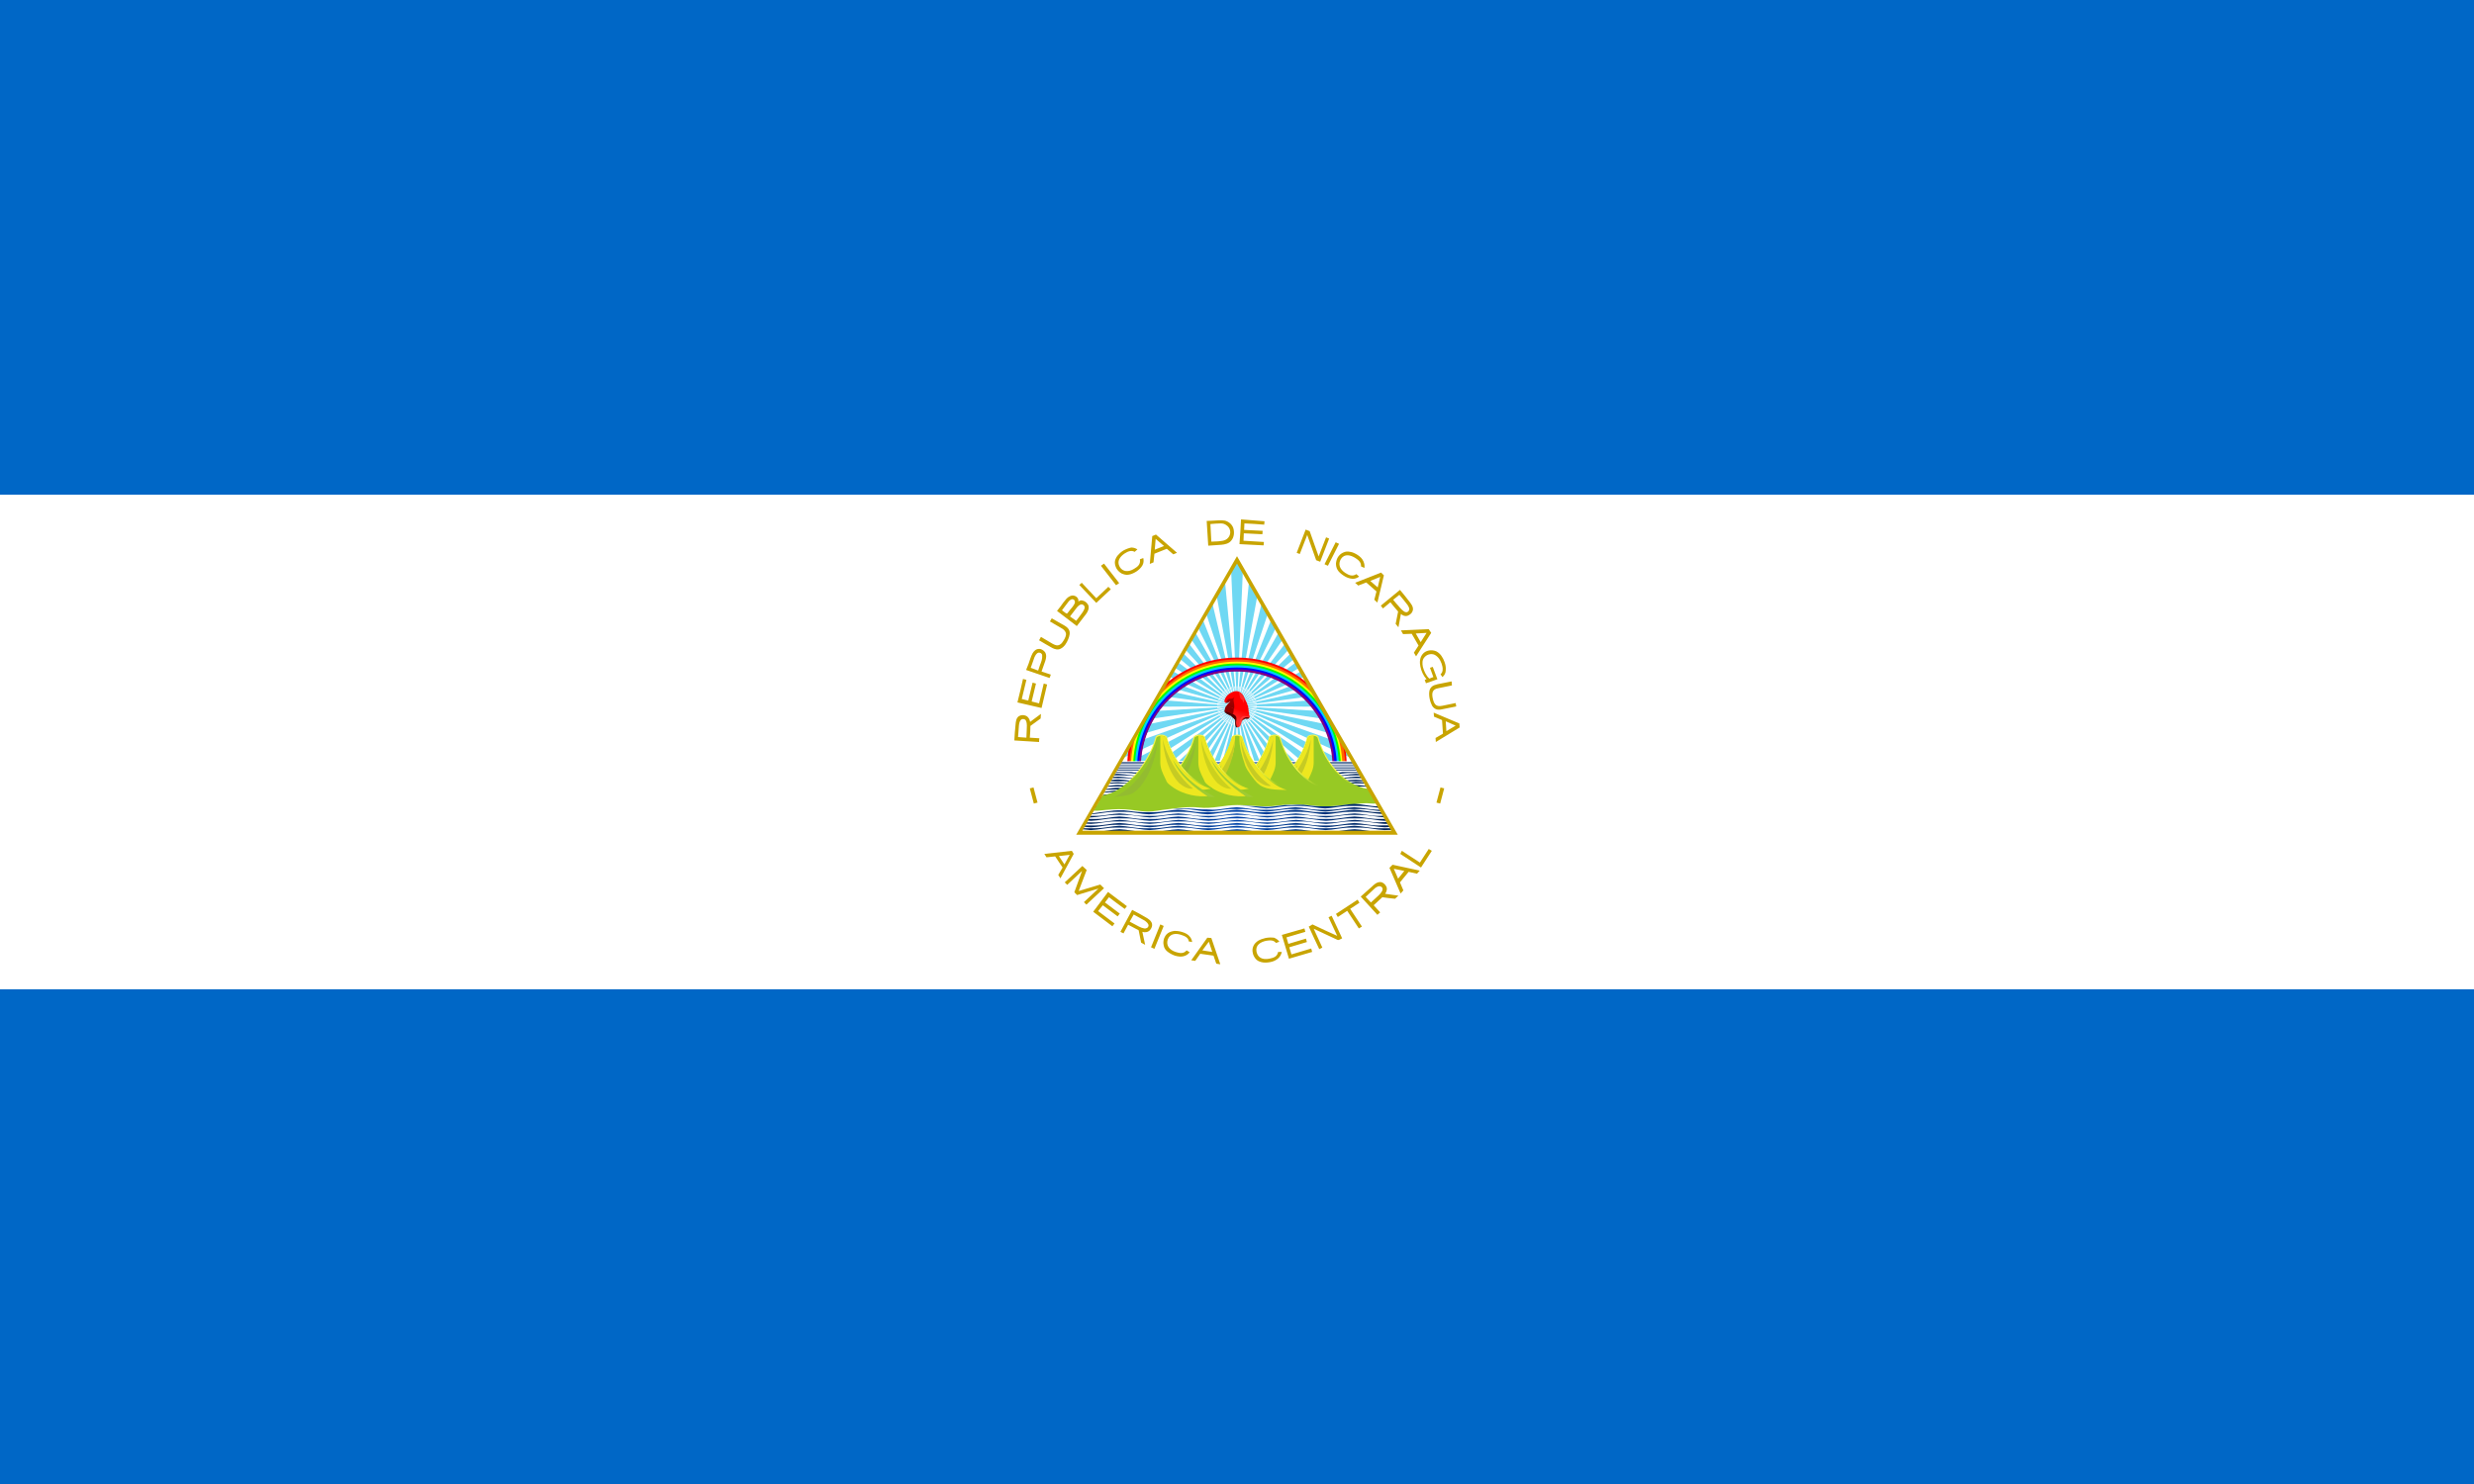 <?xml version="1.0" encoding="utf-8"?>
<!-- Generator: Adobe Illustrator 20.0.0, SVG Export Plug-In . SVG Version: 6.00 Build 0)  -->
<!DOCTYPE svg PUBLIC "-//W3C//DTD SVG 1.1//EN" "http://www.w3.org/Graphics/SVG/1.1/DTD/svg11.dtd">
<svg version="1.1" id="Layer_1" xmlns="http://www.w3.org/2000/svg" xmlns:xlink="http://www.w3.org/1999/xlink" x="0px" y="0px"
	 viewBox="0 0 800 480" style="enable-background:new 0 0 800 480;" xml:space="preserve">
<style type="text/css">
	.st0{fill:#0067C6;}
	.st1{fill:#FFFFFF;}
	.st2{fill:#C8A400;}
	.st3{display:none;fill:none;}
	.st4{display:none;fill:#FFFFFF;}
	.st5{opacity:0.62;fill:#17C0EB;enable-background:new    ;}
	.st6{fill:#FF0000;}
	.st7{fill:#FF6600;}
	.st8{fill:#FFFF00;}
	.st9{fill:#00FF00;}
	.st10{fill:#00CCFF;}
	.st11{fill:#0000FF;}
	.st12{fill:#800080;}
	.st13{fill:url(#SVGID_1_);}
	.st14{fill:url(#SVGID_2_);}
	.st15{fill:#97C924;}
	.st16{fill:#EDE71F;}
	.st17{fill:#C6CB24;}
	.st18{fill:#9ECB34;}
	.st19{fill:url(#SVGID_3_);}
	.st20{fill:url(#SVGID_4_);}
	.st21{fill:url(#SVGID_5_);}
	.st22{fill:#93BC30;}
	.st23{fill:#CCD11E;}
	.st24{fill:url(#SVGID_6_);}
	.st25{fill:url(#SVGID_7_);}
	.st26{fill:#510000;}
	.st27{fill:url(#SVGID_8_);}
	.st28{fill:#FF2A2A;}
	.st29{fill:url(#SVGID_9_);}
	.st30{fill:#910000;}
	.st31{fill:#FF3A3A;}
</style>
<path class="st0" d="M0,0h800v480H0V0z"/>
<path class="st1" d="M0,160h800v160H0V160z"/>
<path class="st2" d="M328,239.5l8,0.5c0-0.4,0-0.8,0.1-1.2l-3.1-0.2c0.1-1.3,0.2-2.6,0.2-3.8c1.1-0.8,2.2-1.6,3.3-2.4l0.1-1.5
	l-3.5,2.6c-0.1-0.8-0.6-1.7-1.4-2c-0.7-0.3-1.6-0.3-2.3,0.2c-0.8,0.6-0.9,1.6-1,2.6C328.2,236,328.1,237.7,328,239.5L328,239.5z
	 M329.2,238.4c0.1-1.3,0.2-2.6,0.3-3.9c0.1-0.6,0.2-1.4,0.8-1.8c0.5-0.3,1.3-0.1,1.5,0.5c0.4,1,0.2,2.1,0.2,3.1l-0.1,2.3
	L329.2,238.4L329.2,238.4z M329,227.2c2.6,0.6,5.2,1.2,7.8,1.8l1.8-7.6c-0.4-0.1-0.7-0.2-1.1-0.3l-1.5,6.4l-2.4-0.6
	c0.5-1.9,0.9-3.9,1.4-5.8l-1.1-0.3l-1.4,5.8l-2.1-0.5l1.5-6.2l-1.1-0.3C330.2,222.3,329.6,224.8,329,227.2L329,227.2z M331.8,216.7
	l7.6,2.6l0.4-1.1c-1-0.3-2-0.7-3-1c0.4-1.1,0.8-2.3,1.2-3.4c0.3-0.9,0.5-2-0.1-2.9c-0.5-0.6-1.3-1.1-2-1c-0.9,0-1.6,0.7-2,1.4
	c-0.6,1.1-0.9,2.3-1.3,3.4L331.8,216.7L331.8,216.7z M333.3,216c0.4-1.1,0.8-2.3,1.2-3.4c0.3-0.6,0.6-1.3,1.3-1.5
	c0.6-0.1,1.2,0.3,1.2,0.9c0.1,1.1-0.3,2.1-0.7,3.1l-0.6,1.8L333.3,216L333.3,216z M336,207.1c1.4,0.8,2.8,1.7,4.3,2.5
	c0.8,0.4,1.8,0.7,2.7,0.2c1.2-0.6,1.9-1.8,2.4-3c0.4-1,0.8-2.2,0.2-3.2c-0.6-1-1.7-1.4-2.7-2l-2.8-1.6c-0.2,0.3-0.4,0.7-0.6,1
	c1.4,0.8,2.7,1.6,4.1,2.4c0.6,0.4,1.2,1.1,1.1,1.9c-0.1,0.9-0.7,1.8-1.2,2.5c-0.4,0.6-1.2,1.1-2,0.9c-0.8-0.2-1.5-0.7-2.2-1.1
	l-2.7-1.6C336.4,206.4,336.2,206.7,336,207.1z M341.8,197.6l6.4,4.9c1-1.3,2-2.6,3-3.9c0.6-0.8,1.1-1.9,0.7-2.9
	c-0.4-0.8-1.2-1.4-2.1-1.5c-0.4-0.1-0.9,0.2-1.1,0.4c0.2-0.9-0.5-1.7-1.3-1.9c-0.9-0.3-1.9,0.3-2.5,0.9c-0.7,0.8-1.4,1.7-2,2.6
	L341.8,197.6L341.8,197.6z M343.4,197.4c0.7-0.9,1.4-1.9,2.2-2.9c0.4-0.4,0.9-0.9,1.5-0.6c0.5,0.2,0.6,0.9,0.4,1.3
	c-0.4,0.8-1,1.5-1.6,2.2c-0.3,0.4-0.6,0.8-0.9,1.1C344.5,198.3,344,197.8,343.4,197.4L343.4,197.4z M346,199.4c0.8-1,1.5-2,2.3-3
	c0.4-0.4,0.9-1,1.6-0.9c0.6,0.1,1,0.7,0.8,1.3c-0.3,1-1.1,1.8-1.7,2.7l-1,1.3L346,199.4L346,199.4z M349,189.2l5.5,5.8l4.7-4.4
	l-0.8-0.8l-3.8,3.6l-0.1,0.1l-0.1-0.1l-4.6-4.9L349,189.2z M356,183l4.9,6.3l1-0.7l-4.9-6.3L356,183z M363.2,178.1
	c-0.8,0.5-1.4,1.1-1.9,1.7c-0.5,0.7-0.8,1.4-0.8,2.1c0,0.7,0.2,1.4,0.6,2.1c0.4,0.6,0.9,1.1,1.6,1.5c0.7,0.3,1.4,0.5,2.1,0.4
	c0.8-0.1,1.6-0.4,2.6-1c0.9-0.6,1.6-1.3,2-2c0.4-0.7,0.5-1.5,0.3-2.4l-1.1,0.4c0.3,1.6-0.7,2.4-1.9,3.1c-1.8,1.1-3.6,1-4.6-0.6
	c-1.1-1.9,0.1-3.4,1.6-4.4c1.1-0.7,2.2-1.1,3.2-0.5l0.9-0.8c-0.6-0.4-1.3-0.6-2-0.6C364.9,177.3,364.1,177.6,363.2,178.1
	L363.2,178.1z M372.6,173.4l-0.8,9l1.2-0.5l0.3-2.8h0l4-1.6l2.1,1.8l1.2-0.5l-6.8-5.9L372.6,173.4L372.6,173.4z M373.7,174.3
	l2.7,2.3l-3,1.2L373.7,174.3L373.7,174.3z M390.2,168.5l0.5,8c1.4-0.1,2.9-0.2,4.3-0.3c1.1-0.1,2.4-0.4,3.1-1.3
	c1-1.1,1.1-2.8,0.7-4.1c-0.4-1.2-1.5-2.1-2.7-2.4c-1.2-0.2-2.5-0.1-3.7,0L390.2,168.5L390.2,168.5z M391.4,169.5
	c1.1-0.1,2.3-0.2,3.4-0.2c0.7,0,1.3,0.2,1.8,0.6c0.8,0.5,1.3,1.5,1.2,2.5c-0.1,1.1-0.9,2.1-2,2.4c-0.6,0.2-1.3,0.2-1.9,0.3l-2.2,0.1
	C391.6,173.3,391.5,171.4,391.4,169.5L391.4,169.5z M401.3,168c-0.1,2.7-0.3,5.3-0.5,8l7.8,0.4l0.1-1.1c-2.2-0.1-4.4-0.3-6.6-0.4
	l0.1-2.4c2,0.1,4,0.2,6,0.3l0.1-1.1c-2-0.1-4-0.2-6-0.3c0-0.7,0.1-1.4,0.1-2.1c2.1,0.1,4.2,0.2,6.4,0.4l0.1-1.1L401.3,168L401.3,168
	z M422.2,171.3l-2.9,7.5l1,0.4l2.3-5.9l0.1-0.3l0.1,0.3l2.8,7.9l1.3,0.5l2.9-7.5l-1-0.4l-2.3,5.9l-0.1,0.3l-0.1-0.3l-2.8-7.9
	L422.2,171.3z M433,175.9l-3.6,7.1l-1.1-0.5l3.6-7.1L433,175.9z M439,179.5c-0.8-0.5-1.6-0.9-2.4-1c-0.8-0.2-1.6-0.1-2.2,0.2
	c-0.7,0.3-1.2,0.7-1.7,1.4c-0.4,0.6-0.6,1.3-0.7,2.1c0,0.7,0.1,1.4,0.5,2.1c0.4,0.7,1.1,1.3,2,1.9c0.9,0.6,1.8,0.9,2.7,1
	c0.8,0.1,1.6-0.2,2.3-0.7l-0.9-0.8c-1.3,0.9-2.5,0.3-3.6-0.4c-1.8-1.2-2.4-2.8-1.4-4.5c1.2-1.8,3.1-1.3,4.7-0.3
	c1.1,0.7,1.9,1.5,1.8,2.7l1.1,0.5c0.1-0.7,0-1.4-0.3-2.1C440.5,180.7,439.9,180.1,439,179.5L439,179.5z M446.6,185.2l-8.4,3.3l1,0.9
	l2.6-1l0,0l3.3,2.9l-0.7,2.7l1,0.9l2.1-8.8L446.6,185.2L446.6,185.2z M446.3,186.6l-0.8,3.4l-2.4-2.1L446.3,186.6L446.3,186.6z
	 M452.7,190.8l-6.2,5.1l0.7,0.9l2.4-2c0.8,1,1.6,2,2.5,3c-0.3,1.3-0.5,2.7-0.8,4l0.9,1.1c0.3-1.4,0.5-2.8,0.8-4.3
	c0.7,0.6,1.7,0.9,2.5,0.4c0.7-0.3,1.3-1,1.4-1.8c0.1-1.1-0.7-2-1.3-2.8C454.7,193.2,453.7,192,452.7,190.8L452.7,190.8z
	 M452.5,192.4c0.9,1.1,1.8,2.1,2.6,3.2c0.4,0.6,0.9,1.4,0.4,2c-0.4,0.6-1.1,0.5-1.6,0.1c-1-0.7-1.6-1.7-2.4-2.5l-1-1.2L452.5,192.4
	L452.5,192.4z M462,203.5l-9,0.4l0.7,1.2l2.8-0.1l0,0l2.2,3.8l-1.5,2.3l0.7,1.2l4.9-7.6L462,203.5L462,203.5z M461.3,204.7l-1.9,3
	l-1.6-2.8L461.3,204.7L461.3,204.7z M467.1,214.1c-0.5-1.4-1.3-2.7-2.6-3.4c-1.5-0.7-3.5-0.4-4.5,0.9c-0.9,1.1-1,2.6-0.7,4
	c0.3,1.5,1,3,2,4.1c-0.2,0.1-0.4,0.1-0.6,0.2l0.4,1.1c1.3-0.4,2.5-0.9,3.7-1.3c-0.5-1.4-1-2.7-1.5-4c-0.3,0.1-0.6,0.2-0.9,0.3l1.1,3
	c-0.4,0.1-0.8,0.3-1.3,0.5c-1.1-1-1.7-2.4-2.1-3.8c-0.2-1.1-0.3-2.3,0.6-3.2c0.9-1,2.6-1.3,3.7-0.4c1.1,0.8,1.7,2.1,2,3.4
	c0.2,0.8,0.2,1.9-0.5,2.5c-0.2,0.1,0.1,0.3,0.2,0.5l0.3,0.5c0.7-0.5,1.1-1.4,1.1-2.2C467.6,215.8,467.4,214.9,467.1,214.1
	L467.1,214.1z M469.4,220.4l-4.5,0.9c-0.8,0.2-1.5,0.4-1.9,0.8c-0.4,0.4-0.7,0.8-0.8,1.5c-0.1,0.6-0.1,1.4,0.1,2.4c0,0,0,0,0,0
	c0.2,1,0.5,1.7,0.8,2.3c0.4,0.6,0.8,0.9,1.3,1.1c0.5,0.2,1.2,0.2,2,0l4.5-0.9l-0.2-1.1l-4.4,0.9c-2,0.4-2.6-0.6-3-2.4l0,0
	c-0.4-1.8-0.1-3,1.8-3.3l4.4-0.9L469.4,220.4L469.4,220.4z M471.9,234l-8.3-3.5l0.1,1.3l2.6,1.1v0l0.3,4.4l-2.4,1.4l0.1,1.3l7.7-4.7
	L471.9,234L471.9,234z M470.7,234.7l-3,1.8l-0.2-3.2L470.7,234.7z M334.2,254.7L333,255l1.3,4.9l1.2-0.3L334.2,254.7z M465.8,254.7
	l1.2,0.3l-1.3,4.9l-1.2-0.3L465.8,254.7z M346.6,275.2l-8.9,1l0.7,1.1l2.8-0.3l0,0l2.4,3.6l-1.4,2.4l0.7,1.1l4.3-7.9L346.6,275.2
	L346.6,275.2z M345.9,276.5l-1.7,3.1l-1.8-2.7L345.9,276.5L345.9,276.5z M350,280.1l-5.7,5.3l0.8,0.8l4.8-4.5l-2.5,6.9l0.9,0.9
	l6.9-2.1l-4.7,4.4l0.8,0.8l5.7-5.3l-1.2-1.2l-7,2.1l2.6-6.8L350,280.1z M358.3,288.5l-4.8,6.4l6.2,4.7l0.7-0.9l-5.3-4l1.5-1.9
	l4.8,3.6l0.7-0.9l-4.8-3.6l1.3-1.7c1.7,1.3,3.4,2.6,5.1,3.8l0.7-0.9L358.3,288.5L358.3,288.5z M366.1,294.3l-3.8,7.1l1,0.5l1.5-2.8
	c1.1,0.6,2.3,1.2,3.4,1.8c0.3,1.3,0.5,2.7,0.8,4l1.3,0.7l-0.9-4.2c0.9,0.3,1.9,0.1,2.5-0.6c0.5-0.6,0.8-1.4,0.6-2.1
	c-0.3-1-1.3-1.6-2.2-2.1C369,295.8,367.6,295.1,366.1,294.3L366.1,294.3z M366.6,295.8c1.2,0.7,2.4,1.3,3.6,2
	c0.5,0.4,1.2,0.9,1.2,1.6c-0.1,0.7-0.8,1-1.4,0.9c-1.2-0.2-2.2-0.9-3.2-1.4l-1.5-0.8L366.6,295.8L366.6,295.8z M375.2,299l-3,7.4
	l1.1,0.5l3-7.4L375.2,299z M382.4,301.5c-0.9-0.3-1.7-0.4-2.6-0.4c-0.8,0.1-1.5,0.3-2.1,0.7c-0.6,0.4-1,1-1.3,1.8
	c-0.2,0.7-0.3,1.4-0.1,2.2c0.1,0.7,0.5,1.4,1.1,1.9c0.6,0.5,1.4,1,2.5,1.4c1,0.3,2,0.4,2.8,0.2c0.8-0.2,1.5-0.6,2-1.3l-1-0.6
	c-1,1.2-2.3,0.9-3.6,0.5c-2-0.7-3.1-2.1-2.5-4c0.7-2,2.7-2.1,4.4-1.5c1.2,0.4,2.3,0.9,2.4,2.1l1.1,0.2c-0.1-0.7-0.4-1.4-0.9-1.9
	C384.2,302.3,383.4,301.8,382.4,301.5L382.4,301.5z M390.4,303.3l-5.2,7.3l1.3,0.2l1.6-2.3h0l4.3,0.6l0.9,2.6l1.3,0.2l-2.9-8.5
	L390.4,303.3L390.4,303.3z M390.9,304.6l1.1,3.3l-3.2-0.5L390.9,304.6z M409.2,303.4c-0.9,0.2-1.7,0.5-2.4,0.9
	c-0.7,0.5-1.2,1-1.5,1.7c-0.3,0.7-0.4,1.4-0.2,2.2c0.1,0.7,0.5,1.4,0.9,1.9c0.5,0.6,1.1,0.9,1.9,1.1c0.8,0.2,1.7,0.2,2.8,0
	c1.1-0.2,1.9-0.6,2.6-1.2c0.6-0.5,1-1.3,1.2-2.1l-1.2,0c-0.3,1.6-1.5,1.9-2.9,2.2c-2.1,0.4-3.7-0.3-4.1-2.3
	c-0.4-2.1,1.3-3.1,3.1-3.5c1.3-0.2,2.4-0.3,3.2,0.7l1.1-0.4c-0.4-0.6-1-1-1.7-1.3C411.1,303.2,410.2,303.2,409.2,303.4L409.2,303.4z
	 M414.5,302.4c0.8,2.6,1.5,5.1,2.3,7.7c2.5-0.7,5-1.5,7.5-2.2c-0.1-0.4-0.2-0.7-0.3-1.1l-6.4,1.9c-0.2-0.8-0.5-1.6-0.7-2.3
	c1.9-0.6,3.8-1.1,5.7-1.7l-0.3-1.1l-5.7,1.7l-0.6-2.1l6.1-1.8l-0.3-1.1L414.5,302.4L414.5,302.4z M423.2,299.7
	c1.1,2.4,2.2,4.8,3.4,7.3l1-0.5l-2.8-6.1c2.6,1.2,5.2,2.4,7.7,3.6c0.2,0.1,0.3,0,0.5,0l1-0.5c-1.1-2.4-2.2-4.8-3.4-7.3l-1,0.5l2.8,6
	c-2.7-1.2-5.3-2.4-8-3.7C424,299.3,423.6,299.5,423.2,299.7L423.2,299.7z M432,295.6l0.6,1l2.9-1.9l0.1-0.1l0.1,0.1l3.7,5.6l1-0.6
	l-3.7-5.6l-0.1-0.1l0.1-0.1l2.9-1.9l-0.6-1L432,295.6z M440,290l5.4,5.9c0.3-0.3,0.6-0.5,0.9-0.8l-2.1-2.3c0.9-0.9,1.9-1.7,2.8-2.6
	c1.4,0.2,2.7,0.4,4.1,0.5l1.1-1l-4.3-0.6c0.5-0.7,0.8-1.7,0.3-2.5c-0.4-0.7-1.1-1.3-1.9-1.3c-1.1,0-2,0.8-2.7,1.5L440,290L440,290z
	 M441.6,290.1c1-0.9,2-1.9,3-2.8c0.5-0.4,1.3-0.9,2-0.5c0.6,0.3,0.6,1.1,0.2,1.6c-0.6,1-1.6,1.7-2.4,2.5l-1.1,1
	C442.8,291.4,442.2,290.7,441.6,290.1z M449.3,280.7l3.6,8.3l0.9-1l-1.1-2.6l0,0l2.8-3.4l2.7,0.6l0.9-1l-8.8-1.9L449.3,280.7
	L449.3,280.7z M450.7,281l3.4,0.7l-2,2.5L450.7,281L450.7,281z M452.8,276.2l6.7,4.4l3.5-5.4l-1-0.6l-2.8,4.3l-0.1,0.1l-0.1-0.1
	l-5.7-3.7L452.8,276.2z"/>
<polygon class="st3" points="400,181.1 349,269.4 451,269.4 "/>
<path class="st4" d="M400,181.1l-25.2,43.6l-12.3,21.4h75l-11.8-20.4L400,181.1L400,181.1z"/>
<g>
	<g>
		<polygon class="st5" points="408,195 400,228.4 410,198.4 		"/>
		<polygon class="st5" points="411.1,200.3 400,228.4 412.6,203 		"/>
		<polygon class="st5" points="414.1,246.1 400,228.4 411.8,246.1 		"/>
		<polygon class="st5" points="418.7,246.1 400,228.4 415.7,246.1 		"/>
		<polygon class="st5" points="424.2,223 400,228.4 425.3,225 		"/>
		<polygon class="st5" points="424.8,246.1 400,228.4 420.8,246.1 		"/>
		<polygon class="st5" points="398,246.1 399.5,246.1 400,228.4 400,228.4 		"/>
		<polygon class="st5" points="400,228.4 400.5,246.1 402,246.1 400,228.4 403,246.1 404.6,246.1 400,228.4 405.6,246.1 
			407.3,246.1 400,228.4 400,228.4 400,228.4 		"/>
		<polygon class="st5" points="410.4,246.1 400,228.4 408.5,246.1 		"/>
		<polygon class="st5" points="403.9,187.9 400,228.4 406.6,192.6 		"/>
		<polygon class="st5" points="413.5,204.5 400,228.4 414.8,206.8 		"/>
		<polygon class="st5" points="422.4,220 400,228.4 423.5,221.8 		"/>
		<polygon class="st5" points="428.3,230.1 400,228.4 429.8,232.8 		"/>
		<polygon class="st5" points="426.1,226.3 400,228.4 427.4,228.6 		"/>
		<polygon class="st5" points="420.8,217.1 400,228.4 421.8,218.9 		"/>
		<polygon class="st5" points="419.1,214.2 400,228.4 420.1,216 		"/>
		<polygon class="st5" points="415.6,208.1 400,228.4 416.7,210.1 		"/>
		<polygon class="st5" points="417.4,211.3 400,228.4 418.5,213.1 		"/>
		<polygon class="st5" points="430.9,234.7 400,228.4 432.9,238.1 		"/>
		<polygon class="st5" points="434,246.1 400,228.4 400,228.4 427.9,246.1 		"/>
		<polygon class="st5" points="434.3,240.6 400,228.4 437,245.2 		"/>
		<polygon class="st5" points="381.5,213.1 400,228.4 382.6,211.3 		"/>
		<polygon class="st5" points="383.3,210.1 400,228.4 384.4,208.1 		"/>
		<polygon class="st5" points="400,228.4 377.6,220 376.5,221.8 400,228.4 400,228.4 373.9,226.3 372.6,228.6 400,228.4 
			371.7,230.1 370.2,232.8 400,228.4 400,228.4 400,228.4 400,228.4 400,228.4 400,228.4 		"/>
		<polygon class="st5" points="379.9,216 400,228.4 380.9,214.2 		"/>
		<polygon class="st5" points="388.2,246.1 400,228.4 385.9,246.1 		"/>
		<polygon class="st5" points="387.4,203 400,228.4 388.9,200.3 		"/>
		<polygon class="st5" points="398.1,184.4 400,228.4 400,228.4 401.9,184.4 400,181.1 400,181.1 		"/>
		<polygon class="st5" points="378.2,218.9 400,228.4 379.2,217.1 		"/>
		<polygon class="st5" points="393.4,192.6 400,228.4 396.1,187.9 		"/>
		<polygon class="st5" points="390,198.4 400,228.4 392,195 		"/>
		<polygon class="st5" points="385.2,206.8 400,228.4 386.5,204.5 		"/>
		<circle class="st5" cx="400" cy="228.4" r="0"/>
		<circle class="st5" cx="400" cy="228.4" r="0"/>
		<polygon class="st5" points="374.8,224.8 374.7,225 400,228.4 375.8,223 		"/>
		<polygon class="st5" points="363,245.2 400,228.4 365.7,240.6 		"/>
		<polygon class="st5" points="400,228.4 400,228.4 400,228.4 369.1,234.7 367.1,238.1 400,228.4 400,228.4 		"/>
		<polygon class="st5" points="400,228.4 400,228.4 400,228.4 		"/>
		<polygon class="st5" points="400,228.4 400,228.4 400,228.4 389.6,246.1 391.5,246.1 400,228.4 392.7,246.1 394.4,246.1 
			400,228.4 395.4,246.1 397,246.1 400,228.4 400,228.4 400,228.4 		"/>
		<polygon class="st5" points="400,228.4 400,228.4 400,228.4 400,228.4 366,246.1 372.1,246.1 400,228.4 375.2,246.1 379.2,246.1 
			400,228.4 381.3,246.1 384.3,246.1 400,228.4 400,228.4 		"/>
		<polygon class="st5" points="400,228.4 400,228.4 400,228.4 400,228.4 400,228.4 400,228.4 		"/>
		<ellipse transform="matrix(0.707 -0.707 0.707 0.707 -44.328 349.731)" class="st5" cx="400" cy="228.4" rx="0" ry="0"/>
	</g>
	<path class="st1" d="M400,222c0,0,0.1,0,0.1,0l-0.1,2.5l-0.1-2.5L400,222L400,222z M406.1,226.5c0,0,0-0.1,0-0.1l0,0l0-0.1
		l-2.3,0.9L406.1,226.5z M403.7,233.6C403.7,233.6,403.7,233.6,403.7,233.6L403.7,233.6l0.2-0.1l-1.5-1.9L403.7,233.6z M396.2,233.5
		C396.2,233.5,396.2,233.5,396.2,233.5L396.2,233.5l0.2,0.1l1.4-2.1L396.2,233.5z M394,226.3c0,0,0,0.1,0,0.1l0,0l0,0.1l2.4,0.7
		L394,226.3z M400.9,222L400.9,222l-0.1,0l-0.2,2.5l0.5-2.4C401,222.1,400.9,222,400.9,222z M406.3,227.4c0,0,0-0.1,0-0.1l0,0l0-0.1
		l-2.4,0.5L406.3,227.4z M402.9,234.1C402.9,234.1,403,234,402.9,234.1L402.9,234.1l0.2-0.1l-1.3-2.1L402.9,234.1z M395.5,232.9
		C395.5,232.9,395.5,232.9,395.5,232.9L395.5,232.9l0.2,0.1l1.7-1.9L395.5,232.9z M394.3,225.5C394.3,225.5,394.3,225.5,394.3,225.5
		L394.3,225.5l-0.1,0.2l2.3,1L394.3,225.5z M401.8,222.2L401.8,222.2l-0.1,0l-0.6,2.4l0.8-2.4C401.8,222.3,401.8,222.2,401.8,222.2z
		 M406.4,228.3c0,0,0-0.1,0-0.1l0,0l0-0.1l-2.5,0.2L406.4,228.3z M402.1,234.4c0,0,0.1,0,0.1,0l0,0l0.1,0l-1-2.3L402.1,234.4z
		 M394.9,232.2C394.9,232.3,394.9,232.3,394.9,232.2L394.9,232.2l0.1,0.2l1.9-1.6L394.9,232.2z M394.8,224.7
		C394.7,224.7,394.7,224.8,394.8,224.7L394.8,224.7l-0.1,0.2l2.1,1.3L394.8,224.7z M402.7,222.6
		C402.7,222.6,402.6,222.5,402.7,222.6L402.7,222.6l-0.2-0.1l-0.9,2.3L402.7,222.6z M406.3,229.1c0,0,0-0.1,0-0.1l0,0l0-0.1
		l-2.5-0.2L406.3,229.1z M401.2,234.6c0,0,0.1,0,0.1,0l0,0l0.1,0l-0.6-2.4L401.2,234.6z M394.4,231.5
		C394.4,231.5,394.4,231.5,394.4,231.5L394.4,231.5l0.1,0.2l2.1-1.3L394.4,231.5z M395.3,224C395.3,224,395.3,224.1,395.3,224
		L395.3,224l-0.1,0.2l1.9,1.6L395.3,224z M403.5,223C403.4,223,403.4,223,403.5,223L403.5,223l-0.2-0.1l-1.2,2.2L403.5,223z
		 M406.2,230c0,0,0-0.1,0-0.1l0,0l0-0.1l-2.4-0.5L406.2,230z M400.3,234.8c0,0,0.1,0,0.1,0l0,0l0.1,0l-0.3-2.5L400.3,234.8z
		 M394,230.7c0,0,0,0.1,0,0.1l0,0l0,0.1l2.3-1L394,230.7z M396,223.4C395.9,223.4,395.9,223.5,396,223.4L396,223.4l-0.2,0.1l1.7,1.8
		L396,223.4z M404.2,223.5C404.2,223.5,404.1,223.5,404.2,223.5L404.2,223.5l-0.2-0.1l-1.5,2L404.2,223.5z M405.9,230.9
		C405.9,230.8,405.9,230.8,405.9,230.9l0-0.1l0-0.1l-2.3-0.8L405.9,230.9z M399.6,234.8L399.6,234.8l0.1,0l0.1-2.5l-0.3,2.5
		C399.5,234.7,399.5,234.7,399.6,234.8z M393.8,229.8c0,0,0,0.1,0,0.1l0,0l0,0.1l2.4-0.7L393.8,229.8z M396.7,222.9
		C396.7,222.9,396.6,222.9,396.7,222.9L396.7,222.9l-0.2,0.1l1.4,2.1L396.7,222.9z M404.8,224.2
		C404.8,224.2,404.8,224.1,404.8,224.2L404.8,224.2l-0.1-0.2l-1.8,1.7L404.8,224.2z M405.5,231.7
		C405.5,231.6,405.5,231.6,405.5,231.7L405.5,231.7l0.1-0.2l-2.2-1.2L405.5,231.7z M398.7,234.6L398.7,234.6l0.1,0l0.4-2.5l-0.6,2.4
		C398.6,234.6,398.6,234.6,398.7,234.6z M393.6,228.9c0,0,0,0.1,0,0.1l0,0l0,0.1l2.5-0.4L393.6,228.9z M397.5,222.5
		C397.5,222.5,397.4,222.5,397.5,222.5l-0.1,0l-0.1,0l1.1,2.2L397.5,222.5z M405.4,224.9C405.3,224.9,405.3,224.8,405.4,224.9
		L405.4,224.9l-0.1-0.2l-2,1.5L405.4,224.9z M405,232.4C405,232.4,405,232.3,405,232.4L405,232.4l0.1-0.2l-2-1.4L405,232.4z
		 M397.7,234.3C397.7,234.4,397.8,234.4,397.7,234.3l0.1,0l0.1,0l0.8-2.4L397.7,234.3z M393.6,228c0,0,0,0.1,0,0.1l0,0l0,0.1l2.5,0
		L393.6,228z M398.3,222.2c0,0-0.1,0-0.1,0l0,0l-0.1,0l0.8,2.4L398.3,222.2z M405.8,225.7C405.8,225.6,405.8,225.6,405.8,225.7
		L405.8,225.7l-0.1-0.2l-2.2,1.2L405.8,225.7z M404.4,233C404.4,233,404.4,233,404.4,233L404.4,233l0.2-0.1l-1.8-1.7L404.4,233z
		 M396.9,234C396.9,234,397,234,396.9,234L396.9,234l0.2,0.1l1.1-2.2L396.9,234z M393.7,227.2c0,0,0,0.1,0,0.1l0,0l0,0.1l2.5,0.3
		L393.7,227.2z M399.2,222c0,0-0.1,0-0.1,0l0,0l-0.1,0l0.5,2.4L399.2,222z"/>
	<g>
		<path class="st6" d="M400,212.7c-8.5,0-16.7,3-23.2,8.6l-11.7,20.3c-0.4,2.1-0.6,4.3-0.6,6.6h4c0-17.4,14.1-31.5,31.5-31.5
			c17.4,0,31.5,14.1,31.5,31.5h4c0-2.3-0.2-4.5-0.6-6.6l-11.7-20.3C416.7,215.7,408.5,212.7,400,212.7L400,212.7z"/>
		<path class="st7" d="M400,213.3c-9.4,0-18,3.7-24.2,9.8l-9.6,16.7c-0.7,2.7-1,5.6-1,8.4h3.4c0-17.4,14.1-31.5,31.5-31.5
			c17.4,0,31.5,14.1,31.5,31.5h3.4c0-2.8-0.3-5.7-1-8.4l-9.6-16.7C418,217.1,409.4,213.3,400,213.3L400,213.3z"/>
		<path class="st8" d="M400,214c-10.2,0-19.3,4.4-25.6,11.4l-7,12.1c-1.1,3.5-1.7,7.1-1.7,10.7h2.7c0-17.4,14.1-31.5,31.5-31.5
			s31.5,14.1,31.5,31.5h2.7c0-3.7-0.6-7.3-1.7-10.7l-7-12.1C419.3,218.4,410.2,214,400,214L400,214z"/>
		<path class="st9" d="M400,214.6c-11.6,0-21.9,5.9-27.9,14.9l-2.3,3.9c-2.3,4.6-3.4,9.7-3.4,14.8h2.1c0-17.4,14.1-31.5,31.5-31.5
			c17.4,0,31.5,14.1,31.5,31.5h2.1c0-5.1-1.2-10.2-3.4-14.7l-2.3-3.9C421.9,220.5,411.6,214.6,400,214.6z"/>
		<path class="st10" d="M400,215.2c-18.2,0-33,14.8-33,33h1.5c0-17.4,14.1-31.5,31.5-31.5c17.4,0,31.5,14.1,31.5,31.5h1.5
			C432.9,230,418.2,215.2,400,215.2z"/>
		<path class="st11" d="M400,215.9c-17.8,0-32.3,14.5-32.3,32.3h1.1c0-17.2,14-31.2,31.2-31.2s31.2,14,31.2,31.2h1.1
			C432.3,230.4,417.8,215.9,400,215.9L400,215.9z"/>
		<path class="st12" d="M400,216.5c-17.5,0-31.7,14.2-31.7,31.7c0,0.2,0,0.4,0,0.6h0.6c0-0.2,0-0.4,0-0.6c0-17.1,13.9-31,31-31
			c17.1,0,31,13.9,31,31c0,0.2,0,0.4,0,0.6h0.6c0-0.2,0-0.4,0-0.6C431.7,230.7,417.5,216.5,400,216.5L400,216.5z"/>
	</g>
	<g>
		<path class="st1" d="M362.5,246.1l-7,12.8l87.9-1.8l-5.9-10.9H362.5L362.5,246.1z"/>
		<linearGradient id="SVGID_1_" gradientUnits="userSpaceOnUse" x1="355.495" y1="252.494" x2="443.341" y2="252.494">
			<stop  offset="0" style="stop-color:#002255"/>
			<stop  offset="0.5" style="stop-color:#0044AA"/>
			<stop  offset="1" style="stop-color:#002255"/>
		</linearGradient>
		<path class="st13" d="M361.7,247.5l0.1-0.2h76.4l0.1,0.2H361.7z M430.6,252.8c-1.2,0-2.4,0-3.6,0c-2.8,0-5.2-0.6-7.8-0.7
			c-2.6,0.1-5,0.7-7.8,0.7c-1.2,0-2.4,0-3.6,0c-2.8,0-5.2-0.6-7.8-0.7c-2.6,0.1-5,0.7-7.8,0.7c-1.1,0-2.4,0-3.6,0
			c-2.8,0-5.2-0.6-7.8-0.7c-2.6,0.1-5,0.7-7.8,0.7c-1.2,0-2.4,0-3.6,0c-2.8,0-5.2-0.6-7.8-0.7c-0.8,0-1.5,0.1-2.2,0.2l-0.2,0.4
			c0.3,0,0.6,0,0.9,0l0,0c1.2,0,2.4,0,3.6,0c2.8,0,5.2,0.6,7.8,0.7c2.6-0.1,5-0.7,7.8-0.7c1.2,0,2.4,0,3.6,0c2.8,0,5.2,0.6,7.8,0.7
			c2.6-0.1,5-0.7,7.8-0.7c1.2,0,2.4,0,3.6,0c2.8,0,5.2,0.6,7.8,0.7c2.6-0.1,5-0.7,7.8-0.7c1.2,0,2.4,0,3.6,0c2.8,0,5.2,0.6,7.8,0.7
			c2.6-0.1,5-0.7,7.8-0.7c1.2,0,2.4,0,3.6,0c0.2,0,0.4,0,0.5,0l-0.2-0.3c-0.8-0.1-1.6-0.2-2.4-0.2
			C435.8,252.2,433.4,252.8,430.6,252.8z M430.6,251c-1.2,0-2.4,0-3.6,0c-2.8,0-5.2-0.6-7.8-0.7c-2.6,0.1-5,0.7-7.8,0.7
			c-1.2,0-2.4,0-3.6,0c-2.8,0-5.2-0.6-7.8-0.7c-2.6,0.1-5,0.7-7.8,0.7c-1.1,0-2.4,0-3.6,0c-2.8,0-5.2-0.6-7.8-0.7
			c-2.6,0.1-5,0.7-7.8,0.7c-1.2,0-2.4,0-3.6,0c-2.8,0-5.2-0.6-7.8-0.7c-0.4,0-0.8,0-1.2,0.1l-0.2,0.4c1.2,0,2.3,0,3.5,0
			c2.8,0,5.2,0.6,7.8,0.7c2.6-0.1,5-0.7,7.8-0.7c1.2,0,2.4,0,3.6,0c2.8,0,5.2,0.6,7.8,0.7c2.6-0.1,5-0.7,7.8-0.7c1.2,0,2.4,0,3.6,0
			c2.8,0,5.2,0.6,7.8,0.7c2.6-0.1,5-0.7,7.8-0.7c1.2,0,2.4,0,3.6,0c2.8,0,5.2,0.6,7.8,0.7c2.6-0.1,5-0.7,7.8-0.7c1.1,0,2.1,0,3.2,0
			l-0.2-0.4c-0.5,0-0.9-0.1-1.4-0.1C435.8,250.4,433.4,251,430.6,251z M430.6,254.6c-1.2,0-2.4,0-3.6,0c-2.8,0-5.2-0.6-7.8-0.7
			c-2.6,0.1-5,0.7-7.8,0.7c-1.2,0-2.4,0-3.6,0c-2.8,0-5.2-0.6-7.8-0.7c-2.6,0.1-5,0.7-7.8,0.7c-1.1,0-2.4,0-3.6,0
			c-2.8,0-5.2-0.6-7.8-0.7c-2.6,0.1-5,0.7-7.8,0.7c-1.2,0-2.4,0-3.6,0c-2.8,0-5.2-0.6-7.8-0.7c-1.1,0-2.2,0.2-3.3,0.3l-0.2,0.3
			c0.6,0,1.2-0.1,1.9-0.1l0,0c1.2,0,2.4,0,3.6,0c2.8,0,5.2,0.6,7.8,0.7c2.6-0.1,5-0.7,7.8-0.7c1.2,0,2.4,0,3.6,0
			c2.8,0,5.2,0.6,7.8,0.7c2.6-0.1,5-0.7,7.8-0.7c1.2,0,2.4,0,3.6,0c2.8,0,5.2,0.6,7.8,0.7c2.6-0.1,5-0.7,7.8-0.7c1.2,0,2.4,0,3.6,0
			c2.8,0,5.2,0.6,7.8,0.7c2.6-0.1,5-0.7,7.8-0.7c1.2,0,2.4,0,3.6,0c0.5,0,1,0,1.5,0.1l-0.1-0.3c-1.1-0.1-2.3-0.3-3.4-0.3
			C435.8,254,433.4,254.6,430.6,254.6z M430.6,251.9c-1.2,0-2.4,0-3.6,0c-2.8,0-5.2-0.6-7.8-0.7c-2.6,0.1-5,0.7-7.8,0.7
			c-1.2,0-2.4,0-3.6,0c-2.8,0-5.2-0.6-7.8-0.7c-2.6,0.1-5,0.7-7.8,0.7c-1.1,0-2.4,0-3.6,0c-2.8,0-5.2-0.6-7.8-0.7
			c-2.6,0.1-5,0.7-7.8,0.7c-1.2,0-2.4,0-3.6,0c-2.8,0-5.2-0.6-7.8-0.7c-0.6,0-1.1,0.1-1.7,0.1l-0.2,0.4c0.1,0,0.2,0,0.4,0l0,0
			c1.2,0,2.4,0,3.6,0c2.8,0,5.2,0.6,7.8,0.7c2.6-0.1,5-0.7,7.8-0.7c1.2,0,2.4,0,3.6,0c2.8,0,5.2,0.6,7.8,0.7c2.6-0.1,5-0.7,7.8-0.7
			c1.2,0,2.4,0,3.6,0c2.8,0,5.2,0.6,7.8,0.7c2.6-0.1,5-0.7,7.8-0.7c1.2,0,2.4,0,3.6,0c2.8,0,5.2,0.6,7.8,0.7c2.6-0.1,5-0.7,7.8-0.7
			c1.2,0,2.4,0,3.6,0c0,0,0,0,0,0l-0.2-0.4c-0.6-0.1-1.3-0.1-1.9-0.1C435.8,251.3,433.4,251.9,430.6,251.9z M430.6,257.3
			c-1.2,0-2.4,0-3.6,0c-2.8,0-5.2-0.6-7.8-0.7c-2.6,0.1-5,0.7-7.8,0.7c-1.2,0-2.4,0-3.6,0c-2.8,0-5.2-0.6-7.8-0.7
			c-2.6,0.1-5,0.7-7.8,0.7c-1.1,0-2.4,0-3.6,0c-2.8,0-5.2-0.6-7.8-0.7c-2.6,0.1-5,0.7-7.8,0.7c-1.2,0-2.4,0-3.6,0
			c-2.8,0-5.2-0.6-7.8-0.7c-1.7,0-3.2,0.3-4.8,0.5l-0.1,0.3c1.1-0.1,2.2-0.2,3.4-0.2l0,0c1.2,0,2.4,0,3.6,0c2.8,0,5.2,0.6,7.8,0.7
			c2.6-0.1,5-0.7,7.8-0.7c1.2,0,2.4,0,3.6,0c2.8,0,5.2,0.6,7.8,0.7c2.6-0.1,5-0.7,7.8-0.7c1.2,0,2.4,0,3.6,0c2.8,0,5.2,0.6,7.8,0.7
			c2.6-0.1,5-0.7,7.8-0.7c1.2,0,2.4,0,3.6,0c1.5,0,2.9,0.2,4.3,0.3l8.7-0.2c0.9-0.1,1.7-0.2,2.6-0.2c1.2,0,2.4,0,3.6,0
			c0.2,0,0.3,0,0.5,0l2.4,0c-1.7-0.2-3.2-0.4-4.9-0.5C435.8,256.7,433.4,257.3,430.6,257.3z M393.1,258.1l11-0.2
			c-1.4-0.2-2.7-0.4-4.2-0.4C397.6,257.5,395.4,258,393.1,258.1z M417.4,257.6l2.6-0.1c-0.3,0-0.6-0.1-0.9-0.1
			C418.6,257.5,418,257.5,417.4,257.6z M430.6,255.5c-1.2,0-2.4,0-3.6,0c-2.8,0-5.2-0.6-7.8-0.7c-2.6,0.1-5,0.7-7.8,0.7
			c-1.2,0-2.4,0-3.6,0c-2.8,0-5.2-0.6-7.8-0.7c-2.6,0.1-5,0.7-7.8,0.7c-1.1,0-2.4,0-3.6,0c-2.8,0-5.2-0.6-7.8-0.7
			c-2.6,0.1-5,0.7-7.8,0.7c-1.2,0-2.4,0-3.6,0c-2.8,0-5.2-0.6-7.8-0.7c-1.3,0-2.5,0.2-3.8,0.4l-0.2,0.3c0.8-0.1,1.6-0.1,2.4-0.1l0,0
			c1.2,0,2.4,0,3.6,0c2.8,0,5.2,0.6,7.8,0.7c2.6-0.1,5-0.7,7.8-0.7c1.2,0,2.4,0,3.6,0c2.8,0,5.2,0.6,7.8,0.7c2.6-0.1,5-0.7,7.8-0.7
			c1.2,0,2.4,0,3.6,0c2.8,0,5.2,0.6,7.8,0.7c2.6-0.1,5-0.7,7.8-0.7c1.2,0,2.4,0,3.6,0c2.8,0,5.2,0.6,7.8,0.7c2.6-0.1,5-0.7,7.8-0.7
			c1.2,0,2.4,0,3.6,0c0.7,0,1.4,0,2,0.1l-0.1-0.2c-1.3-0.2-2.6-0.3-4-0.4C435.8,254.9,433.4,255.5,430.6,255.5z M430.6,256.4
			c-1.2,0-2.4,0-3.6,0c-2.8,0-5.2-0.6-7.8-0.7c-2.6,0.1-5,0.7-7.8,0.7c-1.2,0-2.4,0-3.6,0c-2.8,0-5.2-0.6-7.8-0.7
			c-2.6,0.1-5,0.7-7.8,0.7c-1.1,0-2.4,0-3.6,0c-2.8,0-5.2-0.6-7.8-0.7c-2.6,0.1-5,0.7-7.8,0.7c-1.2,0-2.4,0-3.6,0
			c-2.8,0-5.2-0.6-7.8-0.7c-1.5,0-2.9,0.2-4.3,0.4l-0.2,0.3c0.9-0.1,1.9-0.2,2.9-0.2l0,0c1.2,0,2.4,0,3.6,0c2.8,0,5.2,0.6,7.8,0.7
			c2.6-0.1,5-0.7,7.8-0.7c1.2,0,2.4,0,3.6,0c2.8,0,5.2,0.6,7.8,0.7c2.6-0.1,5-0.7,7.8-0.7c1.2,0,2.4,0,3.6,0c2.8,0,5.2,0.6,7.8,0.7
			c2.6-0.1,5-0.7,7.8-0.7c1.2,0,2.4,0,3.6,0c2.8,0,5.2,0.6,7.8,0.7c2.6-0.1,5-0.7,7.8-0.7c1.2,0,2.4,0,3.6,0c0.9,0,1.7,0.1,2.5,0.2
			l-0.1-0.2c-1.5-0.2-2.9-0.4-4.5-0.4C435.8,255.8,433.4,256.4,430.6,256.4z M430.6,253.7c-1.2,0-2.4,0-3.6,0
			c-2.8,0-5.2-0.6-7.8-0.7c-2.6,0.1-5,0.7-7.8,0.7c-1.2,0-2.4,0-3.6,0c-2.8,0-5.2-0.6-7.8-0.7c-2.6,0.1-5,0.7-7.8,0.7
			c-1.1,0-2.4,0-3.6,0c-2.8,0-5.2-0.6-7.8-0.7c-2.6,0.1-5,0.7-7.8,0.7c-1.2,0-2.4,0-3.6,0c-2.8,0-5.2-0.6-7.8-0.7
			c-0.9,0-1.8,0.1-2.7,0.2l-0.2,0.3c0.5,0,0.9-0.1,1.4-0.1l0,0c1.2,0,2.4,0,3.6,0c2.8,0,5.2,0.6,7.8,0.7c2.6-0.1,5-0.7,7.8-0.7
			c1.2,0,2.4,0,3.6,0c2.8,0,5.2,0.6,7.8,0.7c2.6-0.1,5-0.7,7.8-0.7c1.2,0,2.4,0,3.6,0c2.8,0,5.2,0.6,7.8,0.7c2.6-0.1,5-0.7,7.8-0.7
			c1.2,0,2.4,0,3.6,0c2.8,0,5.2,0.6,7.8,0.7c2.6-0.1,5-0.7,7.8-0.7c1.2,0,2.4,0,3.6,0c0.4,0,0.7,0,1,0l-0.2-0.3
			c-1-0.1-1.9-0.2-2.9-0.2C435.8,253.1,433.4,253.7,430.6,253.7z M360.4,250l0.2-0.3h78.9l0.2,0.3c-0.9,0-1.8,0-2.7,0
			c-2.8,0-5.2,0.6-7.8,0.7c-2.6-0.1-5-0.7-7.8-0.7c-1.2,0-2.4,0-3.6,0c-2.8,0-5.2,0.6-7.8,0.7c-2.6-0.1-5-0.7-7.8-0.7
			c-1.2,0-2.4,0-3.6,0c-2.8,0-5.2,0.6-7.8,0.7c-2.6-0.1-5-0.7-7.8-0.7c-1.2,0-2.4,0-3.6,0c-2.8,0-5.2,0.6-7.8,0.7
			c-2.6-0.1-5-0.7-7.8-0.7C362.4,249.9,361.4,250,360.4,250z M431.1,249.8c0,0,0.3,0.5,3,0H431.1z M365.9,249.8c2.8,0.5,3,0,3,0
			H365.9z M362.2,246.6l0.2-0.4h0l0,0h75l0,0h0l0.2,0.4L362.2,246.6L362.2,246.6L362.2,246.6z M362.3,246.4h75.4l-0.1-0.2h-75.2h0
			L362.3,246.4z M388.4,258.1c-2.8,0-5.2-0.6-7.8-0.7c-2.6,0.1-5,0.7-7.8,0.7c-1.2,0-2.4,0-3.6,0c-2.8,0-5.2-0.6-7.8-0.7
			c-1.8,0-3.5,0.3-5.4,0.5l-0.5,0.9l35.6-0.7C390.3,258.1,389.3,258.1,388.4,258.1z M439.2,249.2l-0.1-0.3h-78.2l-0.1,0.3H439.2z
			 M362.1,246.8L362,247h76l-0.1-0.2H362.1z M438.6,248.1l-0.1-0.2h-77l-0.1,0.2H438.6z M438.9,248.6l-0.1-0.2h-77.6l-0.1,0.2H438.9
			z"/>
	</g>
	<g>
		<g id="t">
			
				<linearGradient id="SVGID_2_" gradientUnits="userSpaceOnUse" x1="624.975" y1="131.541" x2="624.975" y2="125.603" gradientTransform="matrix(0.8 0 0 -0.8 -77.2 354.6)">
				<stop  offset="0" style="stop-color:#F5F549"/>
				<stop  offset="1" style="stop-color:#97C924"/>
			</linearGradient>
			<path class="st14" d="M424.5,237.6c-1.4,0-1.8,0.7-1.8,0.7c-2.2,8.5-9.4,17.1-18.1,17.1h-6.5v8.6c0,0,0,0,0,0h49.2l-4.9-8.8
				c-7.8-1.2-14.1-9.1-16.1-16.9C426.3,238.3,425.9,237.6,424.5,237.6z"/>
			<path class="st15" d="M424.5,238c-0.6,0-1,0.1-1.2,0.3c-0.2,0.1-0.3,0.2-0.3,0.2c0,0,0,0,0,0c-1.1,4.3-3.5,8.5-6.7,11.8
				c-3.2,3.3-7.3,5.5-11.7,5.5h-6.1v7.9h48.7l-4.5-8c-3.7-0.5-7.2-2.5-10-5.4c-3.2-3.2-5.5-7.5-6.7-11.8l0,0c0,0-0.1-0.1-0.3-0.2
				C425.5,238.1,425.1,238,424.5,238L424.5,238z"/>
			<path class="st16" d="M424.5,238c0.1,0,0.2,0,0.3,0c0,2.4,0,6.5,0,8.6c0,1.9-0.7,3.4-1.6,5.2c-0.4,1.2-0.8,0.8-1.9,2.3
				c-1.5,0.5-2.5,0.7-4.1,1c-2,0.3-6.5,0.6-8.7,0.1c2.9-0.9,5.6-2.6,7.8-4.9c0.6-0.6,1.2-1.3,1.7-1.9c0.9-1.1,1.7-2.3,2.4-3.6
				c0.3-0.5,0.5-1,0.8-1.5c0.4-0.8,0.7-1.6,1-2.4c0.1-0.3,0.2-0.5,0.3-0.8c0.2-0.5,0.3-1.1,0.5-1.6c0,0,0,0,0,0c0,0,0-0.1,0.3-0.2
				c0.1-0.1,0.3-0.1,0.5-0.2h0C423.9,238,424.2,238,424.5,238L424.5,238z"/>
			<path class="st17" d="M423.9,239.1c-0.3,4.8-1.8,10.6-5.3,14.2c-1.3,1.1-2.9,2-4.5,1.8C419.5,250.8,422.8,244,423.9,239.1z"/>
			<path class="st18" d="M419.6,247.4c-0.8,2.2-3.8,5.4-7.1,8c-0.9,0-1.4,0.1-2.2,0C412.3,255.3,416.9,251.4,419.6,247.4
				L419.6,247.4z"/>
		</g>
		<g>
			<g id="t_1_">
				
					<linearGradient id="SVGID_3_" gradientUnits="userSpaceOnUse" x1="624.975" y1="131.541" x2="624.975" y2="125.603" gradientTransform="matrix(0.8 0 0 -0.8 -89.473 354.6)">
					<stop  offset="0" style="stop-color:#F5F549"/>
					<stop  offset="1" style="stop-color:#97C924"/>
				</linearGradient>
				<path class="st19" d="M412.2,237.6c-1.4,0-1.8,0.7-1.8,0.7c-2.2,8.5-9.4,17.1-18.1,17.1h-6.5v8.6c0,0,0,0,0,0h49.2l-4.9-8.8
					c-7.8-1.2-14.1-9.1-16.1-16.9C414,238.3,413.6,237.6,412.2,237.6z"/>
				<path class="st15" d="M412.2,238c-0.6,0-1,0.1-1.2,0.3c-0.2,0.1-0.3,0.2-0.3,0.2c0,0,0,0,0,0c-1.1,4.3-3.5,8.5-6.7,11.8
					c-3.2,3.3-7.3,5.5-11.7,5.5h-6.1v7.9h48.7l-4.5-8c-3.7-0.5-7.2-2.5-10-5.4c-3.2-3.2-5.5-7.5-6.7-11.8l0,0c0,0-0.1-0.1-0.3-0.2
					C413.2,238.1,412.9,238,412.2,238L412.2,238z"/>
				<path class="st16" d="M412.2,238c0.1,0,0.2,0,0.3,0c0,2.4,0,6.5,0,8.6c0,1.9-0.7,3.4-1.6,5.2c-0.4,1.2-0.8,0.8-1.9,2.3
					c-1.5,0.5-2.5,0.7-4.1,1c-2,0.3-6.5,0.6-8.7,0.1c2.9-0.9,5.6-2.6,7.8-4.9c0.6-0.6,1.2-1.3,1.7-1.9c0.9-1.1,1.7-2.3,2.4-3.6
					c0.3-0.5,0.5-1,0.8-1.5c0.4-0.8,0.7-1.6,1-2.4c0.1-0.3,0.2-0.5,0.3-0.8c0.2-0.5,0.3-1.1,0.5-1.6c0,0,0,0,0,0c0,0,0-0.1,0.3-0.2
					c0.1-0.1,0.3-0.1,0.5-0.2h0C411.7,238,411.9,238,412.2,238L412.2,238z"/>
				<path class="st17" d="M411.7,239.1c-0.3,4.8-1.8,10.6-5.3,14.2c-1.3,1.1-2.9,2-4.5,1.8C407.3,250.8,410.6,244,411.7,239.1z"/>
				<path class="st18" d="M407.3,247.4c-0.8,2.2-3.8,5.4-7.1,8c-0.9,0-1.4,0.1-2.2,0C400,255.3,404.6,251.4,407.3,247.4L407.3,247.4
					z"/>
			</g>
		</g>
		<g>
			
				<linearGradient id="SVGID_4_" gradientUnits="userSpaceOnUse" x1="596.476" y1="131.541" x2="596.476" y2="125.603" gradientTransform="matrix(0.8 0 0 -0.8 -77.2 354.6)">
				<stop  offset="0" style="stop-color:#F5F549"/>
				<stop  offset="1" style="stop-color:#97C924"/>
			</linearGradient>
			<path class="st20" d="M401.8,238.3c2.2,8.5,9.4,17.1,18.1,17.1h6.5v8.6c0,0,0,0,0,0h-52.6c0,0,0,0,0,0v-8.6h6.5
				c8.6,0,15.9-8.6,18.1-17.1c0,0,0.4-0.7,1.8-0.7C401.3,237.6,401.8,238.3,401.8,238.3L401.8,238.3z"/>
			<path class="st15" d="M400,238c0.6,0,1,0.2,1.2,0.3c0.2,0.1,0.3,0.2,0.3,0.2l0,0c1.1,4.3,3.5,8.5,6.7,11.8
				c3.2,3.3,7.3,5.5,11.7,5.5h6.1v7.9h-52v-7.9h6.1c4.4,0,8.5-2.2,11.7-5.5c3.2-3.2,5.5-7.5,6.7-11.8c0,0,0,0,0,0c0,0,0-0.1,0.3-0.2
				C399,238.1,399.4,238,400,238L400,238z"/>
			<path class="st16" d="M399.4,238c-0.1,0-0.1,0-0.2,0h0c-0.2,0.1-0.3,0.1-0.5,0.2c-0.2,0.1-0.3,0.2-0.3,0.2c0,0,0,0,0,0
				c-0.2,0.8-0.5,1.6-0.8,2.4c-0.3,0.8-0.6,1.6-1,2.4c-0.3,0.5-0.5,1-0.8,1.5c-0.7,1.3-1.5,2.5-2.4,3.6c-0.5,0.7-1.1,1.3-1.7,1.9
				c-2.2,2.3-4.9,4-7.8,4.9c2.2,0.5,3.2,0,5.2-0.4c1.6-0.2,3.4-0.5,4.8-1c1.1-1.5,0.7-1,1.2-2.3c0.9-1.8,2.3-3.4,2.7-5.3
				C399.2,243.8,399.4,239.3,399.4,238L399.4,238z"/>
			<path class="st17" d="M399.4,239.1c-0.3,4.8-1.8,10.6-5.3,14.2c-1.3,1.1-2.9,2-4.5,1.8C395,250.8,398.3,244,399.4,239.1
				L399.4,239.1z"/>
			<path class="st18" d="M395.1,247.4c-0.8,2.2-3.8,5.4-7.1,8c-0.9,0-1.4,0.1-2.2,0C387.7,255.3,392.3,251.4,395.1,247.4
				L395.1,247.4z"/>
			<path class="st16" d="M400.8,238.1L400.8,238.1c0.2,0.1,0.4,0.1,0.5,0.2c0.2,0.1,0.3,0.2,0.3,0.2c0,0,0,0,0,0
				c0.1,0.5,0.3,1.1,0.5,1.6c0.1,0.3,0.2,0.5,0.3,0.8c0.3,0.8,0.6,1.6,1,2.4c0.2,0.5,0.5,1,0.8,1.5c0.7,1.3,1.5,2.5,2.4,3.6
				c0.5,0.7,1.1,1.3,1.7,1.9c2.2,2.3,4.9,4.4,7.8,5.2c-5.8,0-8.3-0.5-10.4-3.2c-2.1-2.7-2.9-3.9-3.3-5.5
				C401.8,245.1,400.6,241.5,400.8,238.1L400.8,238.1z"/>
			<path class="st17" d="M401.2,239.1c0.3,4.8,1.8,9.6,5.3,13.3c1.3,1.1,2.9,2,4.5,1.8C405.1,250.2,402.3,244,401.2,239.1
				L401.2,239.1z"/>
		</g>
		<g id="w">
			
				<linearGradient id="SVGID_5_" gradientUnits="userSpaceOnUse" x1="577.221" y1="131.541" x2="577.221" y2="125.603" gradientTransform="matrix(0.8 0 0 -0.8 -77.2 354.6)">
				<stop  offset="0" style="stop-color:#F5F549"/>
				<stop  offset="1" style="stop-color:#97C924"/>
			</linearGradient>
			<path class="st21" d="M387.8,237.6c-1.4,0-1.8,0.7-1.8,0.7c-2,7.8-9.5,17.9-17.2,19L365,264h39.2v-9.1
				c-7.1-1.9-12.7-9.3-14.6-16.6C389.6,238.3,389.2,237.6,387.8,237.6L387.8,237.6z"/>
			<path class="st15" d="M387.8,238c-0.6,0-1,0.2-1.2,0.3c-0.2,0.1-0.3,0.2-0.3,0.2l0,0c-1.1,4.3-3.7,8.6-6.5,12
				c-2.7,3.4-7.8,6.9-11.2,7.3l-3.4,5.9h38.4v-8.6c-2.8-0.9-5.4-2.6-7.6-4.8c-3.2-3.2-5.5-7.5-6.7-11.8c0,0,0,0,0,0
				c0,0,0-0.1-0.3-0.2C388.8,238.1,388.4,238,387.8,238L387.8,238z"/>
			<path class="st22" d="M386.8,239.1c-0.5,7.2-4.5,16.4-9.1,17.9c-1.5,0.5-4.1,0.7-5,0.8C380.7,254.1,385.4,245.2,386.8,239.1
				L386.8,239.1z"/>
			<path class="st16" d="M387.8,238c-0.1,0-0.2,0-0.3,0c0,2.4,0,6.5,0,8.6c0,1.9,0.7,3.4,1.6,5.2c0.1,0.2,0.1,0.3,0.2,0.4
				c0.3,0.9,0.6,1.2,1.8,2.1c4,3,8.9,3.5,11.8,3.2c-0.9-0.7-1.9-1.4-2.7-2c1.4,0,2.7-0.2,3.6-0.4c-2.9-0.9-5.6-2.6-7.8-4.9
				c-0.4-0.4-0.8-0.8-1.1-1.2c-0.2-0.2-0.4-0.6-0.5-0.6c-0.9-1.1-1.8-2.4-2.5-3.6c-0.3-0.5-0.5-1-0.8-1.5c-0.5-1-0.9-2.1-1.3-3.2
				c-0.2-0.5-0.3-1.1-0.5-1.6c0,0,0,0,0,0c0,0,0-0.1-0.3-0.2c-0.1-0.1-0.3-0.1-0.5-0.2h0C388.3,238,388.1,238,387.8,238L387.8,238z"
				/>
			<path class="st23" d="M388.4,239.1c0.3,4.8,1.8,10.6,5.3,14.2c1.3,1.1,2.9,2,4.5,1.8C392.8,250.8,389.5,244,388.4,239.1z"/>
			<path class="st18" d="M391.7,245.8c1.9,4.7,6.7,9,11.6,12c0.9,0,1.2,0,2,0C401.8,255.8,396.1,253.1,391.7,245.8L391.7,245.8z"/>
		</g>
		<g>
			<g id="w_1_">
				
					<linearGradient id="SVGID_6_" gradientUnits="userSpaceOnUse" x1="577.221" y1="131.541" x2="577.221" y2="125.603" gradientTransform="matrix(0.8 0 0 -0.8 -89.544 354.6)">
					<stop  offset="0" style="stop-color:#F5F549"/>
					<stop  offset="1" style="stop-color:#97C924"/>
				</linearGradient>
				<path class="st24" d="M375.5,237.6c-1.4,0-1.8,0.7-1.8,0.7c-2,7.8-9.5,17.9-17.2,19l-3.8,6.6h39.2v-9.1
					c-7.1-1.9-12.7-9.3-14.6-16.6C377.2,238.3,376.8,237.6,375.5,237.6L375.5,237.6z"/>
				<path class="st15" d="M375.5,238c-0.6,0-1,0.2-1.2,0.3c-0.2,0.1-0.3,0.2-0.3,0.2l0,0c-1.1,4.3-3.7,8.6-6.5,12
					c-2.7,3.4-7.8,6.9-11.2,7.3l-3.4,5.9h38.4v-8.6c-2.8-0.9-5.4-2.6-7.6-4.8c-3.2-3.2-5.5-7.5-6.7-11.8c0,0,0,0,0,0
					c0,0,0-0.1-0.3-0.2C376.5,238.1,376.1,238,375.5,238L375.5,238z"/>
				<path class="st22" d="M374.4,239.1c-0.5,7.2-4.5,16.4-9.1,17.9c-1.5,0.5-4.1,0.7-5,0.8C368.3,254.1,373,245.2,374.4,239.1
					L374.4,239.1z"/>
				<path class="st16" d="M375.5,238c-0.1,0-0.2,0-0.3,0c0,2.4,0,6.5,0,8.6c0,1.9,0.7,3.4,1.6,5.2c0.1,0.2,0.1,0.3,0.2,0.4
					c0.3,0.9,0.6,1.2,1.8,2.1c4,3,8.9,3.5,11.8,3.2c-0.9-0.7-1.9-1.4-2.7-2c1.4,0,2.7-0.2,3.6-0.4c-2.9-0.9-5.6-2.6-7.8-4.9
					c-0.4-0.4-0.8-0.8-1.1-1.2c-0.2-0.2-0.4-0.6-0.5-0.6c-0.9-1.1-1.8-2.4-2.5-3.6c-0.3-0.5-0.5-1-0.8-1.5c-0.5-1-0.9-2.1-1.3-3.2
					c-0.2-0.5-0.3-1.1-0.5-1.6c0,0,0,0,0,0c0,0,0-0.1-0.3-0.2c-0.1-0.1-0.3-0.1-0.5-0.2h0C376,238,375.7,238,375.5,238L375.5,238z"
					/>
				<path class="st17" d="M376,239.1c0.3,4.8,1.8,10.6,5.3,14.2c1.3,1.1,2.9,2,4.5,1.8C380.4,250.8,377.1,244,376,239.1z"/>
				<path class="st18" d="M379.3,245.8c1.9,4.7,6.7,9,11.6,12c0.9,0,1.2,0,2,0C389.5,255.8,383.8,253.1,379.3,245.8L379.3,245.8z"/>
			</g>
		</g>
	</g>
	<g>
		<path class="st1" d="M445.2,259.8c-0.9,0.3-2.3,0-3.2,0c-1.3,0-2.6,0.2-3.9,0.3c-4.1,0.2-8.3,1.1-12.3,0.6
			c-4.4-0.5-8.4-0.7-12.8-0.1c-4.4,0.6-8.6-0.2-13-0.2c-4.2,0-8.1,1.3-12.3,0.8c-3.3-0.4-7.1,0.2-10.4,0.6c-2,0.2-4.1,0.7-6.1,0.7
			c-2.4,0-4.9-0.6-7.3-0.7c-2.9-0.2-5.7,0.1-8.6,0.4c-1.7,0.2-1.6-0.4-2.5,0.6c-0.7,0.8-0.4,0.7-0.9,1.6c-1,1.7-2,3.4-2.9,5.1
			c14.9,0,29.7,0,44.6,0c12.2,0,24.4,0,36.5,0c6.9,0,13.8,0,20.7,0C449,266.2,447.1,263,445.2,259.8z"/>
		<linearGradient id="SVGID_7_" gradientUnits="userSpaceOnUse" x1="349.063" y1="264.685" x2="450.941" y2="264.685">
			<stop  offset="0" style="stop-color:#002255"/>
			<stop  offset="0.5" style="stop-color:#0044AA"/>
			<stop  offset="1" style="stop-color:#002255"/>
		</linearGradient>
		<path class="st25" d="M448.9,265.9l0.3,0.5c-0.5,0.1-1,0.1-1.4,0.1c-2.6-0.1-5-0.8-7.7-0.8c-1.2,0-2.4,0-3.6,0
			c-2.8,0-5.1,0.7-7.7,0.8c-2.6-0.1-5-0.8-7.7-0.8c-1.2,0-2.4,0-3.6,0c-2.8,0-5.1,0.7-7.7,0.8c-2.6-0.1-5-0.8-7.7-0.8
			c-1.2,0-2.4,0-3.6,0c-2.8,0-5.1,0.7-7.7,0.8c-2.6-0.1-5-0.8-7.7-0.8c-1.2,0-2.4,0-3.6,0c-2.8,0-5.1,0.7-7.7,0.8
			c-2.6-0.1-5-0.8-7.7-0.8c-1.2,0-2.4,0-3.6,0l0,0c-2.8,0-5.1,0.7-7.7,0.8c-0.6,0-1.2-0.1-1.7-0.1l0.3-0.4c1,0,2,0,3,0
			c2.8,0,5.1-0.7,7.7-0.8c2.6,0.1,5,0.8,7.7,0.8c1.2,0,2.4,0,3.6,0c2.8,0,5.1-0.7,7.7-0.8c2.6,0.1,5,0.8,7.7,0.8c1.2,0,2.4,0,3.6,0
			c2.8,0,5.1-0.7,7.7-0.8c2.6,0.1,5,0.8,7.7,0.8c1.2,0,2.4,0,3.6,0c2.8,0,5.1-0.7,7.7-0.8c2.6,0.1,5,0.8,7.7,0.8c1.2,0,2.4,0,3.6,0
			c2.8,0,5.1-0.7,7.7-0.8c2.6,0.1,5,0.8,7.7,0.8C446.8,265.9,447.8,265.9,448.9,265.9z M445.7,263.9c-2.8,0-5.1-0.7-7.7-0.8
			c-2.6,0.1-5,0.8-7.7,0.8c-1.2,0-2.4,0-3.6,0c-2.8,0-5.1-0.7-7.7-0.8c-2.6,0.1-5,0.8-7.7,0.8c-1.2,0-2.4,0-3.6,0
			c-2.8,0-5.1-0.7-7.7-0.8c-2.6,0.1-5,0.8-7.7,0.8c-1.2,0-2.4,0-3.6,0c-2.8,0-5.1-0.7-7.7-0.8c-2.6,0.1-5,0.8-7.7,0.8
			c-1.2,0-2.4,0-3.6,0c-2.8,0-5.1-0.7-7.7-0.8c-2.6,0.1-4.9,0.8-7.7,0.8c-0.6,0-1.2,0-1.8,0l-0.3,0.5c0.2,0,0.4,0,0.6,0
			c2.6-0.1,5-0.8,7.7-0.8l0,0c1.2,0,2.4,0,3.6,0c2.8,0,5.1,0.7,7.7,0.8c2.6-0.1,5-0.8,7.7-0.8c1.2,0,2.4,0,3.6,0
			c2.8,0,5.1,0.7,7.7,0.8c2.6-0.1,5-0.8,7.7-0.8c1.2,0,2.4,0,3.6,0c2.8,0,5.1,0.7,7.7,0.8c2.6-0.1,5-0.8,7.7-0.8c1.2,0,2.4,0,3.6,0
			c2.8,0,5.1,0.7,7.7,0.8c2.6-0.1,5-0.8,7.7-0.8c1.2,0,2.4,0,3.6,0c2.8,0,5.1,0.7,7.7,0.8c0.1,0,0.2,0,0.3,0l-0.3-0.6
			C447,263.9,446.3,263.9,445.7,263.9z M353.3,262c0.2,0,0.3-0.1,0.5-0.1l0.1-0.1c-0.2,0-0.3,0-0.5,0l-0.3,0.5c0,0,0,0,0,0
			L353.3,262z M445.7,264.9c-2.8,0-5.1-0.7-7.7-0.8c-2.6,0.1-5,0.8-7.7,0.8c-1.2,0-2.4,0-3.6,0c-2.8,0-5.1-0.7-7.7-0.8
			c-2.6,0.1-5,0.8-7.7,0.8c-1.2,0-2.4,0-3.6,0c-2.8,0-5.1-0.7-7.7-0.8c-2.6,0.1-5,0.8-7.7,0.8c-1.2,0-2.4,0-3.6,0
			c-2.8,0-5.1-0.7-7.7-0.8c-2.6,0.1-5,0.8-7.7,0.8c-1.2,0-2.4,0-3.6,0c-2.8,0-5.1-0.7-7.7-0.8c-2.6,0.1-4.9,0.8-7.7,0.8
			c-0.8,0-1.6,0-2.4,0l-0.3,0.5c0.4,0,0.8,0.1,1.2,0.1c2.6-0.1,5-0.8,7.7-0.8l0,0c1.2,0,2.4,0,3.6,0c2.8,0,5.1,0.7,7.7,0.8
			c2.6-0.1,5-0.8,7.7-0.8c1.2,0,2.4,0,3.6,0c2.8,0,5.1,0.7,7.7,0.8c2.6-0.1,5-0.8,7.7-0.8c1.2,0,2.4,0,3.6,0c2.8,0,5.1,0.7,7.7,0.8
			c2.6-0.1,5-0.8,7.7-0.8c1.2,0,2.4,0,3.6,0c2.8,0,5.1,0.7,7.7,0.8c2.6-0.1,5-0.8,7.7-0.8c1.2,0,2.4,0,3.6,0c2.8,0,5.1,0.7,7.7,0.8
			c0.3,0,0.6,0,0.8-0.1l-0.3-0.5C447.4,264.9,446.6,264.9,445.7,264.9z M445.7,267c-2.8,0-5.1-0.7-7.7-0.8c-2.6,0.1-5,0.8-7.7,0.8
			c-1.2,0-2.4,0-3.6,0c-2.8,0-5.1-0.7-7.7-0.8c-2.6,0.1-5,0.8-7.7,0.8c-1.2,0-2.4,0-3.6,0c-2.8,0-5.1-0.7-7.7-0.8
			c-2.6,0.1-5,0.8-7.7,0.8c-1.2,0-2.4,0-3.6,0c-2.8,0-5.1-0.7-7.7-0.8c-2.6,0.1-5,0.8-7.7,0.8c-1.2,0-2.4,0-3.6,0
			c-2.8,0-5.1-0.7-7.7-0.8c-2.6,0.1-4.9,0.8-7.7,0.8c-1.2,0-2.4,0-3.6,0c0,0,0,0,0,0l-0.2,0.4c0.8,0.1,1.5,0.2,2.3,0.2
			c2.6-0.1,5-0.8,7.7-0.8l0,0c1.2,0,2.4,0,3.6,0c2.8,0,5.1,0.7,7.7,0.8c2.6-0.1,5-0.8,7.7-0.8c1.2,0,2.4,0,3.6,0
			c2.8,0,5.1,0.7,7.7,0.8c2.6-0.1,5-0.8,7.7-0.8c1.2,0,2.4,0,3.6,0c2.8,0,5.1,0.7,7.7,0.8c2.6-0.1,5-0.8,7.7-0.8c1.2,0,2.4,0,3.6,0
			c2.8,0,5.1,0.7,7.7,0.8c2.6-0.1,5-0.8,7.7-0.8c1.2,0,2.4,0,3.6,0c2.8,0,5.1,0.7,7.7,0.8c0.7,0,1.3-0.1,2-0.2l-0.2-0.4
			c-0.1,0-0.2,0-0.2,0C448.1,266.9,446.9,267,445.7,267z M388.6,261.8c-0.9,0-1.8-0.1-2.7-0.2c-1.2-0.1-2.4-0.1-3.8-0.1
			c-1.2,0-2.1,0.1-2.9,0.2c0,0,0.1,0,0.1,0c1.2,0,2.4,0,3.6,0c2.8,0,5.1,0.7,7.7,0.8c2.6-0.1,5-0.8,7.7-0.8c1.2,0,2.4,0,3.6,0
			c2.8,0,5.1,0.7,7.7,0.8c2.6-0.1,5-0.8,7.7-0.8c1.2,0,2.4,0,3.6,0c2.8,0,5.1,0.7,7.7,0.8c2.6-0.1,5-0.8,7.7-0.8c1.2,0,2.4,0,3.6,0
			c2.4,0,4.5,0.5,6.7,0.7l-0.3-0.5c-0.2,0-0.5,0-0.7,0c-2.8,0-5.1-0.7-7.7-0.8c-2.6,0.1-5,0.8-7.7,0.8c-1.2,0-2.4,0-3.6,0
			c-2.8,0-5.1-0.7-7.7-0.8c-2.6,0.1-5,0.8-7.7,0.8c-1.2,0-2.4,0-3.6,0c-2.8,0-5.1-0.7-7.7-0.8c-2.6,0.1-5,0.8-7.7,0.8
			C391,261.8,389.8,261.8,388.6,261.8z M354.2,261.2l0.3-0.5c-0.1,0-0.3,0-0.4,0c0,0,0,0-0.1,0l-0.3,0.5
			C353.9,261.2,354.1,261.2,354.2,261.2z M352.5,263.4c2.6-0.1,5-0.8,7.7-0.8l0,0c1.2,0,2.4,0,3.6,0c2.8,0,5.1,0.7,7.7,0.8
			c2.6-0.1,5-0.8,7.7-0.8c1.2,0,2.4,0,3.6,0c2.8,0,5.1,0.7,7.7,0.8c2.6-0.1,5-0.8,7.7-0.8c1.2,0,2.4,0,3.6,0c2.8,0,5.1,0.7,7.7,0.8
			c2.6-0.1,5-0.8,7.7-0.8c1.2,0,2.4,0,3.6,0c2.8,0,5.1,0.7,7.7,0.8c2.6-0.1,5-0.8,7.7-0.8c1.2,0,2.4,0,3.6,0c2.6,0,4.9,0.6,7.4,0.7
			l-0.3-0.6c-0.4,0-0.9,0-1.3,0c-2.8,0-5.1-0.7-7.7-0.8c-2.6,0.1-5,0.8-7.7,0.8c-1.2,0-2.4,0-3.6,0c-2.8,0-5.1-0.7-7.7-0.8
			c-2.6,0.1-5,0.8-7.7,0.8c-1.2,0-2.4,0-3.6,0c-2.8,0-5.1-0.7-7.7-0.8c-2.6,0.1-5,0.8-7.7,0.8c-1.2,0-2.4,0-3.6,0
			c-2.8,0-5.1-0.7-7.7-0.8c-2.6,0.1-5,0.8-7.7,0.8c-1.2,0-2.4,0-3.6,0c-2.2,0-4.2-0.4-6.2-0.6c-0.9,0-1.6,0-2,0
			c-0.6,0-1.7,0.1-2.9,0.3c-0.8,0.1-1.6,0.2-2.4,0.3c-1.1,0.1-2,0.3-2.8,0.4c0,0-0.1,0-0.1,0l0,0c-0.2,0-0.3,0-0.5,0.1l0.2-0.3
			c0,0,0,0,0,0L352.5,263.4C352.5,263.4,352.5,263.4,352.5,263.4z M450.4,268.4l0.3,0.5c-0.5,0-0.9,0.1-1.4,0.1c-1.2,0-2.4,0-3.6,0
			c-2.8,0-5.1-0.7-7.7-0.8c-2.6,0.1-5,0.8-7.7,0.8c-1.2,0-2.4,0-3.6,0c-2.8,0-5.1-0.7-7.7-0.8c-2.6,0.1-5,0.8-7.7,0.8
			c-1.2,0-2.4,0-3.6,0c-2.8,0-5.1-0.7-7.7-0.8c-2.6,0.1-5,0.8-7.7,0.8c-1.2,0-2.4,0-3.6,0c-2.8,0-5.1-0.7-7.7-0.8
			c-2.6,0.1-5,0.8-7.7,0.8c-1.2,0-2.4,0-3.6,0c-2.8,0-5.1-0.7-7.7-0.8c-2.6,0.1-4.9,0.8-7.7,0.8c-1.2,0-2.4,0-3.6,0
			c-0.4,0-0.8,0-1.2-0.1l0.4-0.7c0.9,0.1,1.9,0.2,2.8,0.3c2.6-0.1,5-0.8,7.7-0.8l0,0c1.2,0,2.4,0,3.6,0c2.8,0,5.1,0.7,7.7,0.8
			c2.6-0.1,5-0.8,7.7-0.8c1.2,0,2.4,0,3.6,0c2.8,0,5.1,0.7,7.7,0.8c2.6-0.1,5-0.8,7.7-0.8c1.2,0,2.4,0,3.6,0c2.8,0,5.1,0.7,7.7,0.8
			c2.6-0.1,5-0.8,7.7-0.8c1.2,0,2.4,0,3.6,0c2.8,0,5.1,0.7,7.7,0.8c2.6-0.1,5-0.8,7.7-0.8c1.2,0,2.4,0,3.6,0c2.8,0,5.1,0.7,7.7,0.8
			C448.6,268.5,449.5,268.4,450.4,268.4l-0.3-0.5c-0.3,0-0.5,0-0.8,0c-1.2,0-2.4,0-3.6,0c-2.8,0-5.1-0.7-7.7-0.8
			c-2.6,0.1-5,0.8-7.7,0.8c-1.2,0-2.4,0-3.6,0c-2.8,0-5.1-0.7-7.7-0.8c-2.6,0.1-5,0.8-7.7,0.8c-1.2,0-2.4,0-3.6,0
			c-2.8,0-5.1-0.7-7.7-0.8c-2.6,0.1-5,0.8-7.7,0.8c-1.2,0-2.4,0-3.6,0c-2.8,0-5.1-0.7-7.7-0.8c-2.6,0.1-5,0.8-7.7,0.8
			c-1.2,0-2.4,0-3.6,0c-2.8,0-5.1-0.7-7.7-0.8c-2.6,0.1-4.9,0.8-7.7,0.8c-1.2,0-2.4,0-3.6,0c-0.2,0-0.4,0-0.6,0l-0.8,1.4l50.4,0
			l51.5,0L450.4,268.4z M438,260c-2.6,0.1-5,0.8-7.7,0.8c-1.2,0-2.4,0-3.6,0c-1.9,0-3.6-0.3-5.3-0.5c-0.5,0-1,0-1.6,0
			c-1.2,0.1-2.4,0.1-3.6,0.1c-0.2,0-0.5,0-0.7,0c-1,0.1-2,0.3-3.1,0.4c-1.1,0.1-2.1,0.3-3.4,0.2c-2.4-0.1-5.8-0.5-8.3-0.3
			c0.4,0,0.8,0,1.1,0c2.8,0,5.1,0.7,7.7,0.8c2.6-0.1,5-0.8,7.7-0.8c1.2,0,2.4,0,3.6,0c2.8,0,5.1,0.7,7.7,0.8c2.6-0.1,5-0.8,7.7-0.8
			c1.2,0,2.4,0,3.6,0c2.2,0,4.1,0.4,6.1,0.6l-0.3-0.5c0,0-0.1,0-0.1,0C442.9,260.8,440.6,260.1,438,260z"/>
	</g>
	<g>
		<path class="st26" d="M400.3,230.5c-0.5-0.1-1-0.4-1.4-0.5c-0.6,0.6-0.7,1.2-0.6,1.7c0.2,0.1,0.2,0.3,0.7,0.7
			c0.5,0.4,0.4,0.6,0.4,1.6c0,0.4,0.1,1.3,0.5,1.3c0.4,0.1,0.7-0.3,0.9-0.9c0.1-0.6,0.3-1,0.6-1.4
			C401.5,231.5,401.1,231,400.3,230.5L400.3,230.5z"/>
		<path class="st6" d="M397.7,226.8c-0.5,0-1.2,0.8-1.6,0.4c-0.2-0.2-0.2-0.7,0-1.1c0.4-0.9,0.9-1.4,1.7-1.9
			c1.9-1.1,3.1-0.8,4.1,0.8c0.9,1.4,1.7,3,1.8,4.3c0,0.4,0.2,1.1-0.1,1.5c-1.1,1.1-3.7-1.1-5.2-0.8c-0.5,0.1-1.1,0.5-1.6,0.2
			c-0.4-0.2-0.1-0.8,0.2-1c0.5-0.4,1.2-1.9,1.1-2.5C398.1,226.3,398.1,226.8,397.7,226.8L397.7,226.8z"/>
		
			<linearGradient id="SVGID_8_" gradientUnits="userSpaceOnUse" x1="595.959" y1="153.953" x2="597.847" y2="159.588" gradientTransform="matrix(0.8 0 0 -0.8 -77.2 354.6)">
			<stop  offset="0" style="stop-color:#510000"/>
			<stop  offset="0.3" style="stop-color:#8A0000"/>
			<stop  offset="1" style="stop-color:#AA0000"/>
		</linearGradient>
		<path class="st27" d="M397.5,226c-0.9,0.4-0.8,0.9-1.2,1.3c0.1,0,0.6,0.2,1.1-0.2c0.2-0.2,0.4-0.2,0.5-0.3
			c-0.2,0.2-0.4,0.4-0.5,0.5c-0.3,0.3-0.8,0.9-1.1,1.5c-0.2,0.6-0.3,1.3-0.3,1.4c0,0.1,0.3,0.6,1.3,1c1.6,0.6,1.9,2,3.6,2
			c1.3,0,1.1-0.8,2.1-0.7c0.9,0.2,1.4-0.6,0.5-1c-1.1-0.4-3.3-0.2-4.3,0c-0.3-3.3,0-2.1-0.1-3.5c-0.1-1.4-0.5-1.5,0.1-2.6
			C398.7,226.1,398.1,226,397.5,226L397.5,226z"/>
		<path class="st28" d="M400.7,223.8c0,0.2-0.1,0.4,0,0.5c0.1,0.3,0.1,0.6,0.2,0.8c0.1,0.3,0.1,0.5,0.2,0.7c0.1,0.3,0.3,0.4,0.6,0.6
			c0.3,0.2,0.1,0.8,0.3,0.9c0.1,0,0.4-0.9,0.4-1c0-0.2,0-0.3,0-0.5c-0.1-0.2-0.2-0.5-0.3-0.7c0,0,0,0,0,0c0-0.1-0.1-0.2-0.2-0.3
			c-0.2-0.3-0.4-0.5-0.6-0.7c0,0,0,0,0,0c-0.1-0.1-0.1-0.1-0.2-0.1C400.9,223.9,400.8,223.9,400.7,223.8L400.7,223.8z"/>
		
			<linearGradient id="SVGID_9_" gradientUnits="userSpaceOnUse" x1="595.866" y1="152.662" x2="597.349" y2="156.586" gradientTransform="matrix(0.8 0 0 -0.8 -77.2 354.6)">
			<stop  offset="0" style="stop-color:#FF2A2A"/>
			<stop  offset="1" style="stop-color:#FF0000"/>
		</linearGradient>
		<path class="st29" d="M401,229.9c-0.6-0.2-1.1-0.4-1.6-0.6c-1-0.3-2-0.9-2.7-0.7c-0.3,0.1-0.2,0.4-0.3,0.7c0,0.4-0.5,1.1-0.1,0.8
			c0.5-0.3,2,0.6,2.5,0.9c0.2,0.1,0.7,0.4,0.9,0.8c0.2,0.4,0.1,1.4,0,1.8c0,0.5,0.1,1.5,0.5,1.6c0.5,0.1,0.9-0.3,1.1-1
			c0.2-0.7,0.3-1.1,0.6-1.5c0.3-0.4,0.6-0.6,1.1-0.7c0.5-0.1,1.1,0.4,1.1-0.2c0-0.3-0.3-0.7-0.2-1.2c0.1-0.4-0.3-0.3-0.7-0.5
			C402.3,230.1,401.6,230.1,401,229.9L401,229.9z"/>
		<path class="st30" d="M398.7,231.1c-0.3-0.1-1.9-1.2-2.4-0.9c-0.2,0.1-0.3,0-0.3-0.2c0-0.2,0.1-0.5,0.1-0.7
			c0.1-0.2,0.2-0.6,0.4-0.8c0.5-0.5,1.8,0.5,2.5,0.7C399,229.6,398.7,231.1,398.7,231.1L398.7,231.1z"/>
		<path class="st31" d="M401.4,233.1c0.7-1.3,1.2-1.1,2.1-1.1c0.3,0,0.4-0.3,0.3-0.5c-0.2,0.5-1.3-0.1-1.9,0.2c-1.3,0.6-1,3-1.6,3.3
			C400.9,235.4,401.2,233.5,401.4,233.1L401.4,233.1z"/>
	</g>
	<path class="st2" d="M400,179.9l-25.7,44.5L348,270l51.4,0l52.6,0l-25.7-44.5L400,179.9z M400,182.3l25.2,43.7l24.7,42.7l-50.5,0
		l-49.4,0l25.2-43.7L400,182.3z"/>
</g>
</svg>
